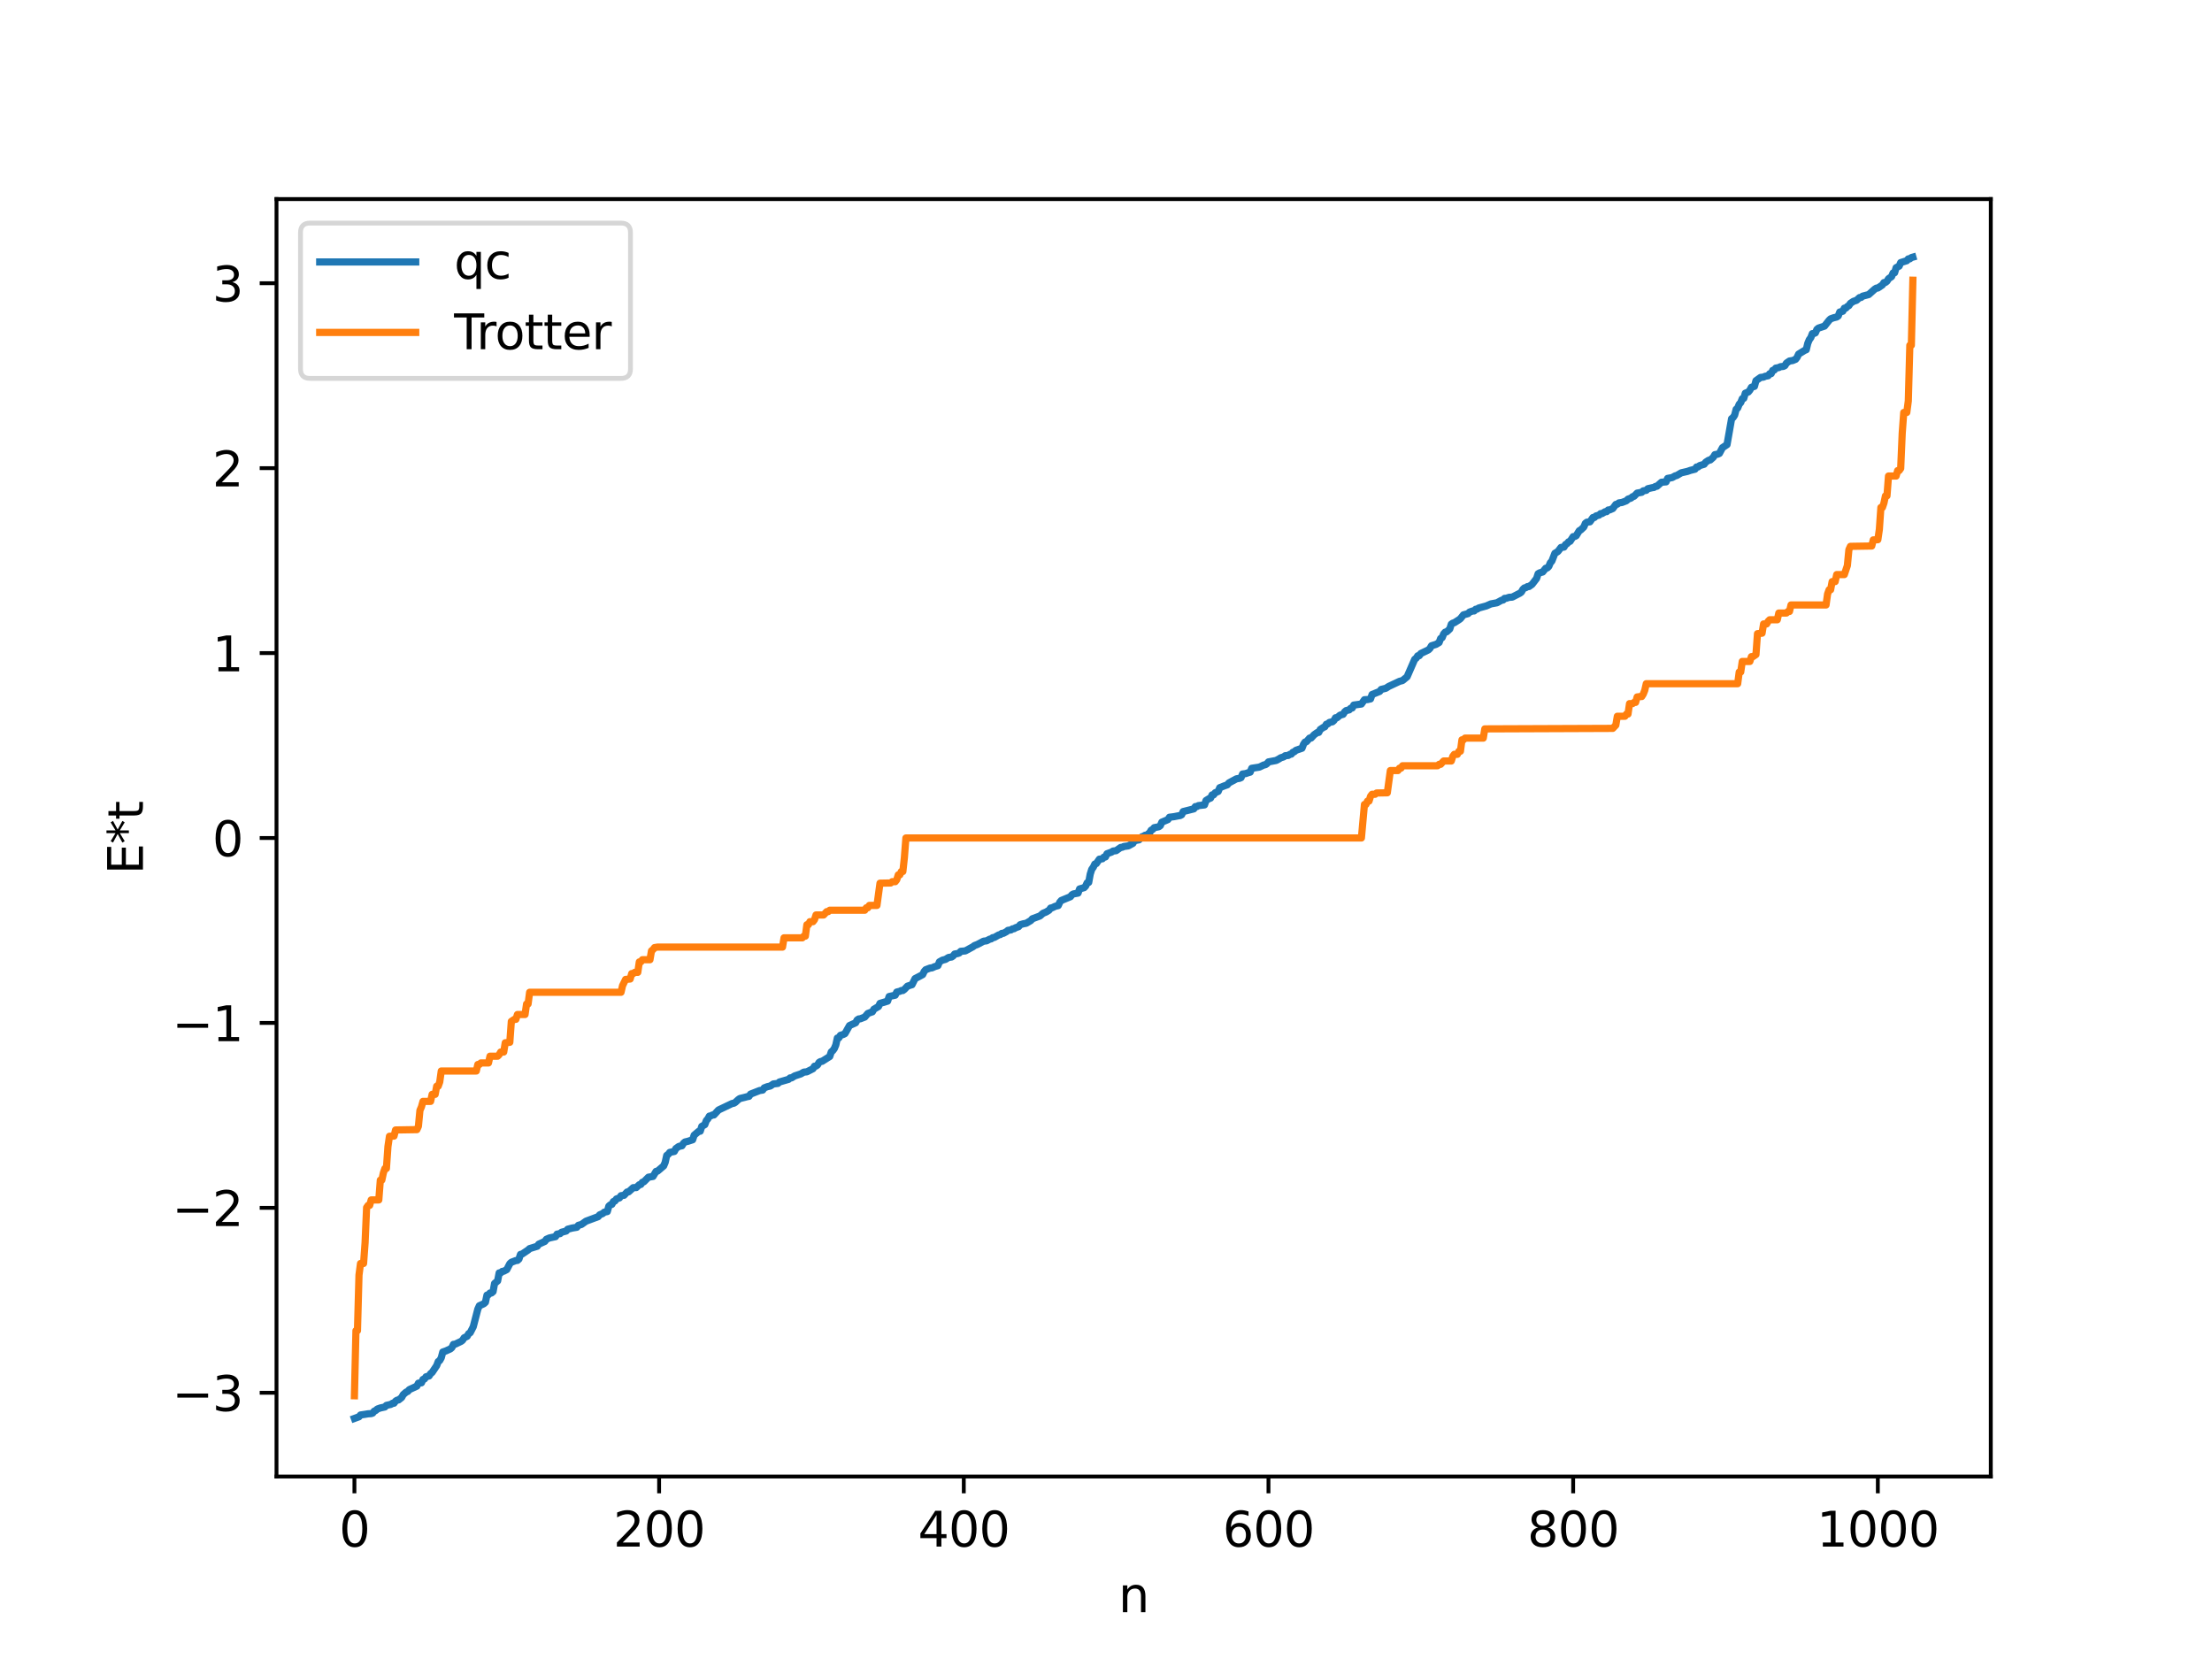 <?xml version="1.0" encoding="utf-8" standalone="no"?>
<!DOCTYPE svg PUBLIC "-//W3C//DTD SVG 1.1//EN"
  "http://www.w3.org/Graphics/SVG/1.1/DTD/svg11.dtd">
<svg xmlns:xlink="http://www.w3.org/1999/xlink" width="460.8pt" height="345.6pt" viewBox="0 0 460.8 345.6" xmlns="http://www.w3.org/2000/svg" version="1.1">
 <defs>
  <style type="text/css">*{stroke-linejoin: round; stroke-linecap: butt}</style>
 </defs>
 <g id="figure_1">
  <g id="patch_1">
   <path d="M 0 345.6 
L 460.8 345.6 
L 460.8 0 
L 0 0 
z
" style="fill: #ffffff"/>
  </g>
  <g id="axes_1">
   <g id="patch_2">
    <path d="M 57.6 307.584 
L 414.72 307.584 
L 414.72 41.472 
L 57.6 41.472 
z
" style="fill: #ffffff"/>
   </g>
   <g id="matplotlib.axis_1">
    <g id="xtick_1">
     <g id="line2d_1">
      <defs>
       <path id="me26e3af97e" d="M 0 0 
L 0 3.5 
" style="stroke: #000000; stroke-width: 0.8"/>
      </defs>
      <g>
       <use xlink:href="#me26e3af97e" x="73.833" y="307.584" style="stroke: #000000; stroke-width: 0.8"/>
      </g>
     </g>
     <g id="text_1">
      <!-- 0 -->
      <g transform="translate(70.651 322.182) scale(0.1 -0.1)">
       <defs>
        <path id="DejaVuSans-30" d="M 2034 4250 
Q 1547 4250 1301 3770 
Q 1056 3291 1056 2328 
Q 1056 1369 1301 889 
Q 1547 409 2034 409 
Q 2525 409 2770 889 
Q 3016 1369 3016 2328 
Q 3016 3291 2770 3770 
Q 2525 4250 2034 4250 
z
M 2034 4750 
Q 2819 4750 3233 4129 
Q 3647 3509 3647 2328 
Q 3647 1150 3233 529 
Q 2819 -91 2034 -91 
Q 1250 -91 836 529 
Q 422 1150 422 2328 
Q 422 3509 836 4129 
Q 1250 4750 2034 4750 
z
" transform="scale(0.016)"/>
       </defs>
       <use xlink:href="#DejaVuSans-30"/>
      </g>
     </g>
    </g>
    <g id="xtick_2">
     <g id="line2d_2">
      <g>
       <use xlink:href="#me26e3af97e" x="137.304" y="307.584" style="stroke: #000000; stroke-width: 0.8"/>
      </g>
     </g>
     <g id="text_2">
      <!-- 200 -->
      <g transform="translate(127.76 322.182) scale(0.1 -0.1)">
       <defs>
        <path id="DejaVuSans-32" d="M 1228 531 
L 3431 531 
L 3431 0 
L 469 0 
L 469 531 
Q 828 903 1448 1529 
Q 2069 2156 2228 2338 
Q 2531 2678 2651 2914 
Q 2772 3150 2772 3378 
Q 2772 3750 2511 3984 
Q 2250 4219 1831 4219 
Q 1534 4219 1204 4116 
Q 875 4013 500 3803 
L 500 4441 
Q 881 4594 1212 4672 
Q 1544 4750 1819 4750 
Q 2544 4750 2975 4387 
Q 3406 4025 3406 3419 
Q 3406 3131 3298 2873 
Q 3191 2616 2906 2266 
Q 2828 2175 2409 1742 
Q 1991 1309 1228 531 
z
" transform="scale(0.016)"/>
       </defs>
       <use xlink:href="#DejaVuSans-32"/>
       <use xlink:href="#DejaVuSans-30" x="63.623"/>
       <use xlink:href="#DejaVuSans-30" x="127.246"/>
      </g>
     </g>
    </g>
    <g id="xtick_3">
     <g id="line2d_3">
      <g>
       <use xlink:href="#me26e3af97e" x="200.775" y="307.584" style="stroke: #000000; stroke-width: 0.8"/>
      </g>
     </g>
     <g id="text_3">
      <!-- 400 -->
      <g transform="translate(191.231 322.182) scale(0.1 -0.1)">
       <defs>
        <path id="DejaVuSans-34" d="M 2419 4116 
L 825 1625 
L 2419 1625 
L 2419 4116 
z
M 2253 4666 
L 3047 4666 
L 3047 1625 
L 3713 1625 
L 3713 1100 
L 3047 1100 
L 3047 0 
L 2419 0 
L 2419 1100 
L 313 1100 
L 313 1709 
L 2253 4666 
z
" transform="scale(0.016)"/>
       </defs>
       <use xlink:href="#DejaVuSans-34"/>
       <use xlink:href="#DejaVuSans-30" x="63.623"/>
       <use xlink:href="#DejaVuSans-30" x="127.246"/>
      </g>
     </g>
    </g>
    <g id="xtick_4">
     <g id="line2d_4">
      <g>
       <use xlink:href="#me26e3af97e" x="264.246" y="307.584" style="stroke: #000000; stroke-width: 0.8"/>
      </g>
     </g>
     <g id="text_4">
      <!-- 600 -->
      <g transform="translate(254.702 322.182) scale(0.1 -0.1)">
       <defs>
        <path id="DejaVuSans-36" d="M 2113 2584 
Q 1688 2584 1439 2293 
Q 1191 2003 1191 1497 
Q 1191 994 1439 701 
Q 1688 409 2113 409 
Q 2538 409 2786 701 
Q 3034 994 3034 1497 
Q 3034 2003 2786 2293 
Q 2538 2584 2113 2584 
z
M 3366 4563 
L 3366 3988 
Q 3128 4100 2886 4159 
Q 2644 4219 2406 4219 
Q 1781 4219 1451 3797 
Q 1122 3375 1075 2522 
Q 1259 2794 1537 2939 
Q 1816 3084 2150 3084 
Q 2853 3084 3261 2657 
Q 3669 2231 3669 1497 
Q 3669 778 3244 343 
Q 2819 -91 2113 -91 
Q 1303 -91 875 529 
Q 447 1150 447 2328 
Q 447 3434 972 4092 
Q 1497 4750 2381 4750 
Q 2619 4750 2861 4703 
Q 3103 4656 3366 4563 
z
" transform="scale(0.016)"/>
       </defs>
       <use xlink:href="#DejaVuSans-36"/>
       <use xlink:href="#DejaVuSans-30" x="63.623"/>
       <use xlink:href="#DejaVuSans-30" x="127.246"/>
      </g>
     </g>
    </g>
    <g id="xtick_5">
     <g id="line2d_5">
      <g>
       <use xlink:href="#me26e3af97e" x="327.717" y="307.584" style="stroke: #000000; stroke-width: 0.8"/>
      </g>
     </g>
     <g id="text_5">
      <!-- 800 -->
      <g transform="translate(318.173 322.182) scale(0.1 -0.1)">
       <defs>
        <path id="DejaVuSans-38" d="M 2034 2216 
Q 1584 2216 1326 1975 
Q 1069 1734 1069 1313 
Q 1069 891 1326 650 
Q 1584 409 2034 409 
Q 2484 409 2743 651 
Q 3003 894 3003 1313 
Q 3003 1734 2745 1975 
Q 2488 2216 2034 2216 
z
M 1403 2484 
Q 997 2584 770 2862 
Q 544 3141 544 3541 
Q 544 4100 942 4425 
Q 1341 4750 2034 4750 
Q 2731 4750 3128 4425 
Q 3525 4100 3525 3541 
Q 3525 3141 3298 2862 
Q 3072 2584 2669 2484 
Q 3125 2378 3379 2068 
Q 3634 1759 3634 1313 
Q 3634 634 3220 271 
Q 2806 -91 2034 -91 
Q 1263 -91 848 271 
Q 434 634 434 1313 
Q 434 1759 690 2068 
Q 947 2378 1403 2484 
z
M 1172 3481 
Q 1172 3119 1398 2916 
Q 1625 2713 2034 2713 
Q 2441 2713 2670 2916 
Q 2900 3119 2900 3481 
Q 2900 3844 2670 4047 
Q 2441 4250 2034 4250 
Q 1625 4250 1398 4047 
Q 1172 3844 1172 3481 
z
" transform="scale(0.016)"/>
       </defs>
       <use xlink:href="#DejaVuSans-38"/>
       <use xlink:href="#DejaVuSans-30" x="63.623"/>
       <use xlink:href="#DejaVuSans-30" x="127.246"/>
      </g>
     </g>
    </g>
    <g id="xtick_6">
     <g id="line2d_6">
      <g>
       <use xlink:href="#me26e3af97e" x="391.188" y="307.584" style="stroke: #000000; stroke-width: 0.8"/>
      </g>
     </g>
     <g id="text_6">
      <!-- 1000 -->
      <g transform="translate(378.463 322.182) scale(0.1 -0.1)">
       <defs>
        <path id="DejaVuSans-31" d="M 794 531 
L 1825 531 
L 1825 4091 
L 703 3866 
L 703 4441 
L 1819 4666 
L 2450 4666 
L 2450 531 
L 3481 531 
L 3481 0 
L 794 0 
L 794 531 
z
" transform="scale(0.016)"/>
       </defs>
       <use xlink:href="#DejaVuSans-31"/>
       <use xlink:href="#DejaVuSans-30" x="63.623"/>
       <use xlink:href="#DejaVuSans-30" x="127.246"/>
       <use xlink:href="#DejaVuSans-30" x="190.869"/>
      </g>
     </g>
    </g>
    <g id="text_7">
     <!-- n -->
     <g transform="translate(232.991 335.861) scale(0.1 -0.1)">
      <defs>
       <path id="DejaVuSans-6e" d="M 3513 2113 
L 3513 0 
L 2938 0 
L 2938 2094 
Q 2938 2591 2744 2837 
Q 2550 3084 2163 3084 
Q 1697 3084 1428 2787 
Q 1159 2491 1159 1978 
L 1159 0 
L 581 0 
L 581 3500 
L 1159 3500 
L 1159 2956 
Q 1366 3272 1645 3428 
Q 1925 3584 2291 3584 
Q 2894 3584 3203 3211 
Q 3513 2838 3513 2113 
z
" transform="scale(0.016)"/>
      </defs>
      <use xlink:href="#DejaVuSans-6e"/>
     </g>
    </g>
   </g>
   <g id="matplotlib.axis_2">
    <g id="ytick_1">
     <g id="line2d_7">
      <defs>
       <path id="m9af05cfcce" d="M 0 0 
L -3.5 0 
" style="stroke: #000000; stroke-width: 0.8"/>
      </defs>
      <g>
       <use xlink:href="#m9af05cfcce" x="57.6" y="290.136" style="stroke: #000000; stroke-width: 0.8"/>
      </g>
     </g>
     <g id="text_8">
      <!-- −3 -->
      <g transform="translate(35.858 293.935) scale(0.1 -0.1)">
       <defs>
        <path id="DejaVuSans-2212" d="M 678 2272 
L 4684 2272 
L 4684 1741 
L 678 1741 
L 678 2272 
z
" transform="scale(0.016)"/>
        <path id="DejaVuSans-33" d="M 2597 2516 
Q 3050 2419 3304 2112 
Q 3559 1806 3559 1356 
Q 3559 666 3084 287 
Q 2609 -91 1734 -91 
Q 1441 -91 1130 -33 
Q 819 25 488 141 
L 488 750 
Q 750 597 1062 519 
Q 1375 441 1716 441 
Q 2309 441 2620 675 
Q 2931 909 2931 1356 
Q 2931 1769 2642 2001 
Q 2353 2234 1838 2234 
L 1294 2234 
L 1294 2753 
L 1863 2753 
Q 2328 2753 2575 2939 
Q 2822 3125 2822 3475 
Q 2822 3834 2567 4026 
Q 2313 4219 1838 4219 
Q 1578 4219 1281 4162 
Q 984 4106 628 3988 
L 628 4550 
Q 988 4650 1302 4700 
Q 1616 4750 1894 4750 
Q 2613 4750 3031 4423 
Q 3450 4097 3450 3541 
Q 3450 3153 3228 2886 
Q 3006 2619 2597 2516 
z
" transform="scale(0.016)"/>
       </defs>
       <use xlink:href="#DejaVuSans-2212"/>
       <use xlink:href="#DejaVuSans-33" x="83.789"/>
      </g>
     </g>
    </g>
    <g id="ytick_2">
     <g id="line2d_8">
      <g>
       <use xlink:href="#m9af05cfcce" x="57.6" y="251.613" style="stroke: #000000; stroke-width: 0.8"/>
      </g>
     </g>
     <g id="text_9">
      <!-- −2 -->
      <g transform="translate(35.858 255.412) scale(0.1 -0.1)">
       <use xlink:href="#DejaVuSans-2212"/>
       <use xlink:href="#DejaVuSans-32" x="83.789"/>
      </g>
     </g>
    </g>
    <g id="ytick_3">
     <g id="line2d_9">
      <g>
       <use xlink:href="#m9af05cfcce" x="57.6" y="213.09" style="stroke: #000000; stroke-width: 0.8"/>
      </g>
     </g>
     <g id="text_10">
      <!-- −1 -->
      <g transform="translate(35.858 216.89) scale(0.1 -0.1)">
       <use xlink:href="#DejaVuSans-2212"/>
       <use xlink:href="#DejaVuSans-31" x="83.789"/>
      </g>
     </g>
    </g>
    <g id="ytick_4">
     <g id="line2d_10">
      <g>
       <use xlink:href="#m9af05cfcce" x="57.6" y="174.568" style="stroke: #000000; stroke-width: 0.8"/>
      </g>
     </g>
     <g id="text_11">
      <!-- 0 -->
      <g transform="translate(44.237 178.367) scale(0.1 -0.1)">
       <use xlink:href="#DejaVuSans-30"/>
      </g>
     </g>
    </g>
    <g id="ytick_5">
     <g id="line2d_11">
      <g>
       <use xlink:href="#m9af05cfcce" x="57.6" y="136.045" style="stroke: #000000; stroke-width: 0.8"/>
      </g>
     </g>
     <g id="text_12">
      <!-- 1 -->
      <g transform="translate(44.237 139.845) scale(0.1 -0.1)">
       <use xlink:href="#DejaVuSans-31"/>
      </g>
     </g>
    </g>
    <g id="ytick_6">
     <g id="line2d_12">
      <g>
       <use xlink:href="#m9af05cfcce" x="57.6" y="97.523" style="stroke: #000000; stroke-width: 0.8"/>
      </g>
     </g>
     <g id="text_13">
      <!-- 2 -->
      <g transform="translate(44.237 101.322) scale(0.1 -0.1)">
       <use xlink:href="#DejaVuSans-32"/>
      </g>
     </g>
    </g>
    <g id="ytick_7">
     <g id="line2d_13">
      <g>
       <use xlink:href="#m9af05cfcce" x="57.6" y="59" style="stroke: #000000; stroke-width: 0.8"/>
      </g>
     </g>
     <g id="text_14">
      <!-- 3 -->
      <g transform="translate(44.237 62.799) scale(0.1 -0.1)">
       <use xlink:href="#DejaVuSans-33"/>
      </g>
     </g>
    </g>
    <g id="text_15">
     <!-- E*t -->
     <g transform="translate(29.778 182.148) rotate(-90) scale(0.1 -0.1)">
      <defs>
       <path id="DejaVuSans-45" d="M 628 4666 
L 3578 4666 
L 3578 4134 
L 1259 4134 
L 1259 2753 
L 3481 2753 
L 3481 2222 
L 1259 2222 
L 1259 531 
L 3634 531 
L 3634 0 
L 628 0 
L 628 4666 
z
" transform="scale(0.016)"/>
       <path id="DejaVuSans-2a" d="M 3009 3897 
L 1888 3291 
L 3009 2681 
L 2828 2375 
L 1778 3009 
L 1778 1831 
L 1422 1831 
L 1422 3009 
L 372 2375 
L 191 2681 
L 1313 3291 
L 191 3897 
L 372 4206 
L 1422 3572 
L 1422 4750 
L 1778 4750 
L 1778 3572 
L 2828 4206 
L 3009 3897 
z
" transform="scale(0.016)"/>
       <path id="DejaVuSans-74" d="M 1172 4494 
L 1172 3500 
L 2356 3500 
L 2356 3053 
L 1172 3053 
L 1172 1153 
Q 1172 725 1289 603 
Q 1406 481 1766 481 
L 2356 481 
L 2356 0 
L 1766 0 
Q 1100 0 847 248 
Q 594 497 594 1153 
L 594 3053 
L 172 3053 
L 172 3500 
L 594 3500 
L 594 4494 
L 1172 4494 
z
" transform="scale(0.016)"/>
      </defs>
      <use xlink:href="#DejaVuSans-45"/>
      <use xlink:href="#DejaVuSans-2a" x="63.184"/>
      <use xlink:href="#DejaVuSans-74" x="113.184"/>
     </g>
    </g>
   </g>
   <g id="line2d_14">
    <path d="M 73.833 295.488 
L 74.785 295.142 
L 75.102 294.768 
L 76.054 294.626 
L 76.689 294.521 
L 77.324 294.481 
L 77.641 294.368 
L 77.958 293.967 
L 78.276 293.833 
L 78.593 293.533 
L 79.228 293.306 
L 80.18 293.098 
L 80.497 292.765 
L 81.449 292.551 
L 81.767 292.322 
L 82.084 292.314 
L 82.401 291.888 
L 82.719 291.683 
L 83.036 291.627 
L 83.671 291.127 
L 83.988 290.538 
L 84.623 289.989 
L 84.94 289.866 
L 85.258 289.487 
L 86.844 288.758 
L 87.162 288.142 
L 87.796 288.061 
L 88.114 287.359 
L 88.431 287.268 
L 88.748 286.81 
L 89.383 286.638 
L 89.7 286.148 
L 90.018 285.905 
L 90.97 284.483 
L 91.287 283.641 
L 91.605 283.419 
L 91.922 282.845 
L 92.239 281.648 
L 92.874 281.428 
L 93.826 280.999 
L 94.143 280.718 
L 94.461 280.053 
L 94.778 280.038 
L 96.048 279.434 
L 96.365 279.187 
L 96.682 278.685 
L 97.317 278.377 
L 97.634 277.821 
L 97.952 277.624 
L 98.586 276.391 
L 99.221 273.95 
L 99.539 272.719 
L 99.856 272.012 
L 100.491 271.73 
L 100.808 271.576 
L 101.125 271.283 
L 101.443 269.796 
L 101.76 269.71 
L 102.077 269.356 
L 102.395 269.344 
L 102.712 269.07 
L 103.029 267.369 
L 103.664 266.843 
L 103.981 265.169 
L 104.299 265.165 
L 104.616 264.863 
L 104.934 264.818 
L 105.568 264.484 
L 106.203 263.256 
L 106.52 262.954 
L 107.472 262.592 
L 107.79 262.569 
L 108.107 262.283 
L 108.424 261.319 
L 108.742 261.256 
L 110.011 260.404 
L 110.329 260.108 
L 111.915 259.619 
L 112.233 259.184 
L 113.502 258.609 
L 113.82 258.166 
L 114.454 257.889 
L 115.724 257.618 
L 116.041 257.092 
L 116.676 256.99 
L 116.993 256.698 
L 117.945 256.446 
L 118.262 256.07 
L 119.215 255.824 
L 120.167 255.665 
L 120.484 255.258 
L 121.119 255.081 
L 122.071 254.4 
L 124.61 253.452 
L 124.927 253.071 
L 125.562 252.803 
L 125.879 252.519 
L 126.514 252.392 
L 126.831 251.268 
L 127.148 250.984 
L 127.466 250.89 
L 127.783 250.303 
L 128.1 250.196 
L 128.418 249.763 
L 129.053 249.542 
L 129.37 249.086 
L 130.005 249 
L 130.639 248.315 
L 130.957 248.279 
L 131.909 247.414 
L 132.543 247.392 
L 133.178 246.8 
L 133.496 246.743 
L 133.813 246.29 
L 134.13 246.184 
L 135.082 245.233 
L 136.034 245.075 
L 136.669 244.021 
L 136.986 243.96 
L 138.256 242.878 
L 138.573 242.13 
L 138.891 240.695 
L 139.208 240.474 
L 139.525 240.065 
L 140.477 239.867 
L 140.795 239.263 
L 141.429 238.815 
L 142.064 238.684 
L 142.381 238.163 
L 142.699 237.896 
L 143.334 237.744 
L 144.286 237.435 
L 144.603 236.479 
L 145.555 235.675 
L 145.872 235.653 
L 146.19 234.646 
L 146.824 234.287 
L 147.142 233.434 
L 147.459 233.078 
L 147.777 232.506 
L 148.094 232.448 
L 148.411 232.274 
L 148.729 232.26 
L 149.681 231.232 
L 152.537 229.871 
L 152.854 229.835 
L 153.172 229.645 
L 153.806 229.067 
L 154.124 228.843 
L 155.076 228.614 
L 155.71 228.442 
L 156.028 228.393 
L 156.345 227.927 
L 158.249 227.178 
L 158.884 227.08 
L 159.201 226.626 
L 159.836 226.382 
L 160.471 226.234 
L 161.105 225.806 
L 162.058 225.693 
L 162.375 225.398 
L 164.279 224.847 
L 164.596 224.544 
L 164.914 224.534 
L 165.548 224.135 
L 166.818 223.715 
L 167.453 223.341 
L 168.087 223.28 
L 169.357 222.633 
L 169.674 222.11 
L 169.991 222.079 
L 170.309 221.853 
L 170.626 221.321 
L 170.943 221.129 
L 171.261 221.094 
L 172.848 220.088 
L 173.165 219.139 
L 173.482 218.869 
L 173.8 218.443 
L 174.117 217.681 
L 174.434 216.244 
L 174.752 216.212 
L 175.069 215.682 
L 175.704 215.483 
L 176.021 215.318 
L 176.973 213.639 
L 178.243 213.067 
L 178.56 212.486 
L 178.877 212.268 
L 179.195 212.243 
L 180.147 211.875 
L 180.781 211.127 
L 181.416 210.885 
L 181.734 210.786 
L 182.051 210.236 
L 183.003 209.682 
L 183.32 209.025 
L 184.907 208.555 
L 185.224 207.591 
L 186.494 207.315 
L 186.811 206.662 
L 187.446 206.508 
L 187.763 206.347 
L 188.081 206.341 
L 188.398 206.107 
L 189.033 205.441 
L 189.667 205.224 
L 189.985 205.134 
L 190.62 203.862 
L 191.572 203.371 
L 192.206 203.027 
L 192.524 202.372 
L 192.841 202.011 
L 193.793 201.65 
L 194.11 201.641 
L 194.745 201.355 
L 195.38 201.166 
L 195.697 200.373 
L 196.332 200.018 
L 196.967 199.855 
L 197.601 199.457 
L 198.236 199.36 
L 198.553 199.142 
L 198.871 198.742 
L 199.505 198.634 
L 199.823 198.523 
L 200.14 198.177 
L 201.092 198.092 
L 202.679 197.229 
L 202.996 196.982 
L 203.631 196.739 
L 204.9 196.068 
L 205.535 195.988 
L 206.17 195.646 
L 206.487 195.583 
L 206.805 195.332 
L 207.122 195.296 
L 208.074 194.753 
L 208.391 194.687 
L 208.709 194.434 
L 209.026 194.423 
L 209.661 194.081 
L 209.978 193.811 
L 210.613 193.714 
L 210.93 193.494 
L 211.248 193.466 
L 211.565 193.264 
L 212.2 193.041 
L 212.517 192.64 
L 213.152 192.449 
L 213.786 192.331 
L 214.421 191.955 
L 214.739 191.765 
L 215.056 191.402 
L 216.643 190.811 
L 217.277 190.254 
L 217.912 189.997 
L 218.547 189.61 
L 218.864 189.162 
L 219.181 189.112 
L 219.816 188.803 
L 220.451 188.647 
L 220.768 187.957 
L 221.086 187.589 
L 222.99 186.804 
L 223.307 186.395 
L 223.624 186.222 
L 224.577 186.049 
L 224.894 185.182 
L 225.846 184.917 
L 226.163 184.58 
L 226.481 183.895 
L 226.798 183.821 
L 227.115 182.087 
L 227.433 181.093 
L 227.75 180.661 
L 228.067 180.002 
L 228.385 179.898 
L 229.02 178.982 
L 229.654 178.902 
L 229.972 178.545 
L 230.289 178.517 
L 230.606 177.851 
L 231.558 177.505 
L 231.876 177.291 
L 232.51 177.209 
L 233.462 176.534 
L 233.78 176.508 
L 234.097 176.345 
L 235.049 176.21 
L 236.001 175.691 
L 236.319 175.149 
L 236.953 175.007 
L 237.271 174.955 
L 237.905 174.306 
L 238.223 174.215 
L 238.54 173.996 
L 238.858 173.987 
L 239.492 173.475 
L 239.81 172.943 
L 240.127 172.785 
L 240.444 172.419 
L 241.396 172.228 
L 241.714 171.992 
L 242.031 171.275 
L 243.3 170.734 
L 243.618 170.248 
L 244.57 170.126 
L 245.522 169.94 
L 245.839 169.9 
L 246.157 169.73 
L 246.474 169.063 
L 248.696 168.501 
L 249.013 168.025 
L 249.33 168.023 
L 249.648 167.823 
L 250.917 167.677 
L 251.234 166.764 
L 251.869 166.372 
L 252.186 166.256 
L 252.504 165.594 
L 252.821 165.577 
L 253.139 165.147 
L 253.773 164.874 
L 254.091 164.093 
L 255.043 163.713 
L 255.677 163.487 
L 255.995 163.096 
L 257.581 162.24 
L 258.216 162.138 
L 258.534 162 
L 258.851 161.238 
L 259.486 161.156 
L 260.12 160.939 
L 260.438 160.851 
L 260.755 160.052 
L 262.342 159.805 
L 263.294 159.352 
L 263.611 159.3 
L 263.929 159.087 
L 264.246 158.718 
L 265.833 158.42 
L 266.467 158.083 
L 266.785 157.869 
L 267.42 157.67 
L 267.737 157.428 
L 268.372 157.371 
L 268.689 157.15 
L 269.006 157.098 
L 269.324 156.716 
L 269.641 156.599 
L 269.958 156.308 
L 271.228 155.873 
L 271.545 155.049 
L 271.862 154.587 
L 272.18 154.492 
L 272.815 153.755 
L 273.132 153.744 
L 273.767 153.054 
L 274.401 152.606 
L 274.719 152.573 
L 275.036 151.959 
L 275.671 151.537 
L 275.988 151.399 
L 276.305 150.866 
L 276.623 150.79 
L 276.94 150.494 
L 277.575 150.359 
L 277.892 150.087 
L 278.21 149.524 
L 278.527 149.517 
L 279.162 148.979 
L 279.796 148.803 
L 280.114 148.297 
L 280.431 148.027 
L 281.066 147.877 
L 281.383 147.537 
L 281.7 147.487 
L 282.018 146.878 
L 283.605 146.661 
L 284.239 145.763 
L 284.874 145.733 
L 285.509 145.595 
L 285.826 144.679 
L 287.413 144.037 
L 287.73 143.617 
L 288.682 143.386 
L 289.317 142.981 
L 291.539 141.938 
L 292.173 141.769 
L 293.125 140.982 
L 294.712 137.342 
L 295.029 137.104 
L 295.347 136.615 
L 295.664 136.591 
L 295.981 136.139 
L 297.568 135.381 
L 297.886 135.07 
L 298.203 134.525 
L 299.155 134.233 
L 299.79 133.85 
L 300.107 133.009 
L 300.424 132.831 
L 300.742 132.046 
L 301.059 131.688 
L 301.377 131.614 
L 302.011 131.026 
L 302.329 130.037 
L 302.646 129.809 
L 302.963 129.72 
L 303.915 129.113 
L 304.233 128.877 
L 304.867 128.084 
L 305.82 127.829 
L 306.137 127.505 
L 306.772 127.277 
L 307.089 127.271 
L 307.406 126.92 
L 307.724 126.885 
L 308.041 126.661 
L 309.628 126.227 
L 310.58 125.805 
L 311.215 125.687 
L 311.849 125.568 
L 312.801 125.041 
L 313.119 124.992 
L 313.436 124.647 
L 313.753 124.64 
L 314.388 124.433 
L 315.023 124.394 
L 316.61 123.575 
L 316.927 123.343 
L 317.244 122.772 
L 317.562 122.481 
L 317.879 122.416 
L 318.196 122.197 
L 318.514 122.186 
L 319.148 121.739 
L 320.1 120.504 
L 320.418 119.521 
L 320.735 119.337 
L 321.37 119.155 
L 322.005 118.374 
L 322.322 118.31 
L 322.639 118.006 
L 322.957 117.242 
L 323.274 116.902 
L 323.909 115.266 
L 324.543 114.885 
L 325.178 114.045 
L 325.813 113.968 
L 326.13 113.423 
L 326.448 113.25 
L 326.765 112.87 
L 327.082 112.766 
L 327.717 111.794 
L 328.034 111.77 
L 328.352 111.601 
L 328.986 110.564 
L 329.304 110.389 
L 329.939 109.788 
L 330.256 109.024 
L 330.573 108.785 
L 331.208 108.703 
L 331.843 107.806 
L 332.16 107.797 
L 332.477 107.482 
L 333.112 107.306 
L 333.429 107.003 
L 333.747 106.98 
L 334.381 106.598 
L 334.699 106.585 
L 335.016 106.24 
L 335.334 106.217 
L 335.968 105.941 
L 336.603 105.084 
L 336.92 105.026 
L 337.238 104.768 
L 337.872 104.678 
L 338.507 104.437 
L 338.824 104.311 
L 339.142 103.983 
L 339.777 103.758 
L 340.094 103.472 
L 340.411 103.38 
L 341.046 102.724 
L 341.998 102.553 
L 342.315 102.255 
L 342.95 102.142 
L 343.267 101.808 
L 344.22 101.59 
L 344.537 101.549 
L 344.854 101.332 
L 345.172 101.293 
L 346.124 100.456 
L 347.076 100.38 
L 347.393 99.662 
L 348.345 99.486 
L 348.98 99.128 
L 349.297 99.056 
L 350.249 98.493 
L 351.519 98.204 
L 352.153 97.981 
L 353.105 97.743 
L 353.423 97.284 
L 353.74 97.274 
L 354.058 96.998 
L 355.01 96.71 
L 355.327 96.283 
L 355.962 95.871 
L 356.279 95.822 
L 356.914 95.257 
L 357.231 94.717 
L 357.866 94.602 
L 358.183 94.454 
L 358.818 93.264 
L 359.77 92.626 
L 360.722 87.216 
L 361.039 86.977 
L 361.357 86.482 
L 361.674 85.26 
L 361.991 84.999 
L 362.309 84.209 
L 362.626 83.87 
L 362.943 83.06 
L 363.261 82.987 
L 363.578 81.913 
L 364.213 81.655 
L 364.53 81.269 
L 364.848 80.68 
L 365.482 80.488 
L 365.8 79.307 
L 366.752 78.629 
L 367.386 78.555 
L 367.704 78.392 
L 368.339 78.273 
L 368.656 77.858 
L 368.973 77.836 
L 369.291 77.158 
L 369.608 77.093 
L 369.925 76.686 
L 370.56 76.574 
L 370.877 76.396 
L 371.512 76.327 
L 371.829 76.163 
L 372.147 75.645 
L 372.781 75.208 
L 373.416 75.111 
L 374.051 74.853 
L 374.368 74.441 
L 374.686 73.766 
L 375.955 72.982 
L 376.272 72.86 
L 376.59 71.527 
L 376.907 70.767 
L 377.224 70.34 
L 377.542 69.504 
L 377.859 69.481 
L 378.177 69.343 
L 378.494 68.625 
L 378.811 68.354 
L 380.081 67.933 
L 381.033 66.727 
L 381.35 66.419 
L 381.985 66.194 
L 382.62 66.042 
L 382.937 65.818 
L 383.254 64.998 
L 383.889 64.835 
L 384.206 64.201 
L 384.524 64.187 
L 384.841 63.844 
L 385.158 63.673 
L 385.476 63.187 
L 386.11 62.773 
L 386.745 62.562 
L 387.38 61.989 
L 387.697 61.969 
L 388.015 61.699 
L 389.284 61.363 
L 390.553 60.229 
L 390.871 60.03 
L 391.188 59.996 
L 392.14 59.36 
L 392.458 58.864 
L 392.775 58.831 
L 393.092 58.587 
L 393.41 58.065 
L 394.044 57.629 
L 394.362 56.866 
L 394.679 56.824 
L 394.996 55.765 
L 395.631 55.439 
L 395.948 54.705 
L 397.218 54.309 
L 397.535 53.931 
L 397.853 53.917 
L 398.17 53.659 
L 398.487 53.568 
L 398.487 53.568 
" clip-path="url(#p89d9d651f2)" style="fill: none; stroke: #1f77b4; stroke-width: 1.5; stroke-linecap: square"/>
   </g>
   <g id="line2d_15">
    <path d="M 73.833 290.764 
L 74.15 277.205 
L 74.467 277.205 
L 74.785 265.615 
L 75.102 263.208 
L 75.737 263.208 
L 76.054 258.871 
L 76.372 251.551 
L 76.689 251.102 
L 77.006 251.102 
L 77.324 249.969 
L 78.91 249.969 
L 79.228 245.839 
L 79.545 245.839 
L 79.862 244.344 
L 80.18 243.42 
L 80.497 243.42 
L 80.815 238.853 
L 81.132 236.703 
L 82.084 236.666 
L 82.401 235.394 
L 86.844 235.322 
L 87.162 234.625 
L 87.479 231.316 
L 87.796 230.584 
L 88.114 229.439 
L 89.7 229.439 
L 90.018 227.975 
L 90.653 227.975 
L 90.97 226.275 
L 91.287 226.275 
L 91.605 225.389 
L 91.922 223.11 
L 99.221 223.11 
L 99.539 221.753 
L 99.856 221.753 
L 100.173 221.432 
L 101.76 221.432 
L 102.077 220.025 
L 103.664 220.025 
L 103.981 219.707 
L 104.299 219.158 
L 104.934 219.158 
L 105.251 217.229 
L 106.203 217.131 
L 106.52 212.776 
L 107.155 212.346 
L 107.472 212.346 
L 107.79 211.343 
L 109.377 211.343 
L 109.694 209.142 
L 110.011 209.142 
L 110.329 206.711 
L 129.37 206.711 
L 129.687 205.329 
L 130.322 204.029 
L 131.274 203.947 
L 131.591 202.816 
L 131.909 202.816 
L 132.226 202.558 
L 132.861 202.558 
L 133.178 200.382 
L 133.496 200.382 
L 133.813 199.927 
L 135.4 199.927 
L 135.717 198.071 
L 136.034 197.821 
L 136.352 197.402 
L 136.986 197.296 
L 163.01 197.296 
L 163.327 195.37 
L 167.135 195.37 
L 167.453 195.018 
L 167.77 195.018 
L 168.087 192.635 
L 168.405 192.635 
L 168.722 191.999 
L 169.357 191.999 
L 169.674 191.588 
L 169.991 190.605 
L 171.578 190.605 
L 172.213 189.912 
L 172.53 189.912 
L 172.848 189.618 
L 180.147 189.618 
L 180.464 189.111 
L 180.781 189.111 
L 181.099 188.615 
L 182.686 188.615 
L 183.32 183.982 
L 185.542 183.941 
L 185.859 183.672 
L 186.494 183.672 
L 186.811 183.265 
L 187.129 182.247 
L 187.446 182.247 
L 187.763 181.557 
L 188.081 181.557 
L 188.398 178.676 
L 188.715 174.568 
L 283.605 174.568 
L 284.239 167.579 
L 284.557 167.579 
L 284.874 166.889 
L 285.191 166.889 
L 285.509 165.871 
L 285.826 165.464 
L 286.461 165.464 
L 286.778 165.195 
L 289 165.154 
L 289.634 160.521 
L 291.221 160.521 
L 291.539 160.025 
L 291.856 160.025 
L 292.173 159.518 
L 299.472 159.518 
L 299.79 159.224 
L 300.107 159.224 
L 300.742 158.531 
L 302.329 158.531 
L 302.646 157.548 
L 302.963 157.137 
L 303.598 157.137 
L 303.915 156.501 
L 304.233 156.501 
L 304.55 154.117 
L 304.867 154.117 
L 305.185 153.765 
L 308.993 153.765 
L 309.31 151.84 
L 335.968 151.734 
L 336.603 151.065 
L 336.92 149.209 
L 338.507 149.209 
L 338.824 148.754 
L 339.142 148.754 
L 339.459 146.578 
L 340.094 146.578 
L 340.411 146.32 
L 340.729 146.32 
L 341.046 145.189 
L 341.681 145.106 
L 341.998 145.106 
L 342.315 144.604 
L 342.633 143.807 
L 342.95 142.425 
L 361.991 142.425 
L 362.309 139.994 
L 362.626 139.994 
L 362.943 137.793 
L 364.53 137.793 
L 364.848 136.79 
L 365.165 136.79 
L 365.8 136.36 
L 366.117 132.004 
L 367.069 131.907 
L 367.386 129.977 
L 368.021 129.977 
L 368.339 129.429 
L 368.656 129.111 
L 370.243 129.111 
L 370.56 127.704 
L 372.147 127.704 
L 372.464 127.383 
L 372.781 127.383 
L 373.099 126.025 
L 380.398 126.025 
L 380.715 123.747 
L 381.033 122.861 
L 381.35 122.861 
L 381.667 121.161 
L 382.302 121.161 
L 382.62 119.697 
L 384.206 119.697 
L 384.841 117.82 
L 385.158 114.51 
L 385.476 113.814 
L 389.919 113.742 
L 390.236 112.469 
L 391.188 112.432 
L 391.505 110.283 
L 391.823 105.716 
L 392.14 105.716 
L 392.458 104.792 
L 392.775 103.297 
L 393.092 103.297 
L 393.41 99.167 
L 394.996 99.167 
L 395.314 98.034 
L 395.631 98.034 
L 395.948 97.585 
L 396.266 90.264 
L 396.583 85.928 
L 397.218 85.928 
L 397.535 83.521 
L 397.853 71.93 
L 398.17 71.93 
L 398.487 58.372 
L 398.487 58.372 
" clip-path="url(#p89d9d651f2)" style="fill: none; stroke: #ff7f0e; stroke-width: 1.5; stroke-linecap: square"/>
   </g>
   <g id="patch_3">
    <path d="M 57.6 307.584 
L 57.6 41.472 
" style="fill: none; stroke: #000000; stroke-width: 0.8; stroke-linejoin: miter; stroke-linecap: square"/>
   </g>
   <g id="patch_4">
    <path d="M 414.72 307.584 
L 414.72 41.472 
" style="fill: none; stroke: #000000; stroke-width: 0.8; stroke-linejoin: miter; stroke-linecap: square"/>
   </g>
   <g id="patch_5">
    <path d="M 57.6 307.584 
L 414.72 307.584 
" style="fill: none; stroke: #000000; stroke-width: 0.8; stroke-linejoin: miter; stroke-linecap: square"/>
   </g>
   <g id="patch_6">
    <path d="M 57.6 41.472 
L 414.72 41.472 
" style="fill: none; stroke: #000000; stroke-width: 0.8; stroke-linejoin: miter; stroke-linecap: square"/>
   </g>
   <g id="legend_1">
    <g id="patch_7">
     <path d="M 64.6 78.828 
L 129.342 78.828 
Q 131.342 78.828 131.342 76.828 
L 131.342 48.472 
Q 131.342 46.472 129.342 46.472 
L 64.6 46.472 
Q 62.6 46.472 62.6 48.472 
L 62.6 76.828 
Q 62.6 78.828 64.6 78.828 
z
" style="fill: #ffffff; opacity: 0.8; stroke: #cccccc; stroke-linejoin: miter"/>
    </g>
    <g id="line2d_16">
     <path d="M 66.6 54.57 
L 76.6 54.57 
L 86.6 54.57 
" style="fill: none; stroke: #1f77b4; stroke-width: 1.5; stroke-linecap: square"/>
    </g>
    <g id="text_16">
     <!-- qc -->
     <g transform="translate(94.6 58.07) scale(0.1 -0.1)">
      <defs>
       <path id="DejaVuSans-71" d="M 947 1747 
Q 947 1113 1208 752 
Q 1469 391 1925 391 
Q 2381 391 2643 752 
Q 2906 1113 2906 1747 
Q 2906 2381 2643 2742 
Q 2381 3103 1925 3103 
Q 1469 3103 1208 2742 
Q 947 2381 947 1747 
z
M 2906 525 
Q 2725 213 2448 61 
Q 2172 -91 1784 -91 
Q 1150 -91 751 415 
Q 353 922 353 1747 
Q 353 2572 751 3078 
Q 1150 3584 1784 3584 
Q 2172 3584 2448 3432 
Q 2725 3281 2906 2969 
L 2906 3500 
L 3481 3500 
L 3481 -1331 
L 2906 -1331 
L 2906 525 
z
" transform="scale(0.016)"/>
       <path id="DejaVuSans-63" d="M 3122 3366 
L 3122 2828 
Q 2878 2963 2633 3030 
Q 2388 3097 2138 3097 
Q 1578 3097 1268 2742 
Q 959 2388 959 1747 
Q 959 1106 1268 751 
Q 1578 397 2138 397 
Q 2388 397 2633 464 
Q 2878 531 3122 666 
L 3122 134 
Q 2881 22 2623 -34 
Q 2366 -91 2075 -91 
Q 1284 -91 818 406 
Q 353 903 353 1747 
Q 353 2603 823 3093 
Q 1294 3584 2113 3584 
Q 2378 3584 2631 3529 
Q 2884 3475 3122 3366 
z
" transform="scale(0.016)"/>
      </defs>
      <use xlink:href="#DejaVuSans-71"/>
      <use xlink:href="#DejaVuSans-63" x="63.477"/>
     </g>
    </g>
    <g id="line2d_17">
     <path d="M 66.6 69.249 
L 76.6 69.249 
L 86.6 69.249 
" style="fill: none; stroke: #ff7f0e; stroke-width: 1.5; stroke-linecap: square"/>
    </g>
    <g id="text_17">
     <!-- Trotter -->
     <g transform="translate(94.6 72.749) scale(0.1 -0.1)">
      <defs>
       <path id="DejaVuSans-54" d="M -19 4666 
L 3928 4666 
L 3928 4134 
L 2272 4134 
L 2272 0 
L 1638 0 
L 1638 4134 
L -19 4134 
L -19 4666 
z
" transform="scale(0.016)"/>
       <path id="DejaVuSans-72" d="M 2631 2963 
Q 2534 3019 2420 3045 
Q 2306 3072 2169 3072 
Q 1681 3072 1420 2755 
Q 1159 2438 1159 1844 
L 1159 0 
L 581 0 
L 581 3500 
L 1159 3500 
L 1159 2956 
Q 1341 3275 1631 3429 
Q 1922 3584 2338 3584 
Q 2397 3584 2469 3576 
Q 2541 3569 2628 3553 
L 2631 2963 
z
" transform="scale(0.016)"/>
       <path id="DejaVuSans-6f" d="M 1959 3097 
Q 1497 3097 1228 2736 
Q 959 2375 959 1747 
Q 959 1119 1226 758 
Q 1494 397 1959 397 
Q 2419 397 2687 759 
Q 2956 1122 2956 1747 
Q 2956 2369 2687 2733 
Q 2419 3097 1959 3097 
z
M 1959 3584 
Q 2709 3584 3137 3096 
Q 3566 2609 3566 1747 
Q 3566 888 3137 398 
Q 2709 -91 1959 -91 
Q 1206 -91 779 398 
Q 353 888 353 1747 
Q 353 2609 779 3096 
Q 1206 3584 1959 3584 
z
" transform="scale(0.016)"/>
       <path id="DejaVuSans-65" d="M 3597 1894 
L 3597 1613 
L 953 1613 
Q 991 1019 1311 708 
Q 1631 397 2203 397 
Q 2534 397 2845 478 
Q 3156 559 3463 722 
L 3463 178 
Q 3153 47 2828 -22 
Q 2503 -91 2169 -91 
Q 1331 -91 842 396 
Q 353 884 353 1716 
Q 353 2575 817 3079 
Q 1281 3584 2069 3584 
Q 2775 3584 3186 3129 
Q 3597 2675 3597 1894 
z
M 3022 2063 
Q 3016 2534 2758 2815 
Q 2500 3097 2075 3097 
Q 1594 3097 1305 2825 
Q 1016 2553 972 2059 
L 3022 2063 
z
" transform="scale(0.016)"/>
      </defs>
      <use xlink:href="#DejaVuSans-54"/>
      <use xlink:href="#DejaVuSans-72" x="46.334"/>
      <use xlink:href="#DejaVuSans-6f" x="85.197"/>
      <use xlink:href="#DejaVuSans-74" x="146.379"/>
      <use xlink:href="#DejaVuSans-74" x="185.588"/>
      <use xlink:href="#DejaVuSans-65" x="224.797"/>
      <use xlink:href="#DejaVuSans-72" x="286.32"/>
     </g>
    </g>
   </g>
  </g>
 </g>
 <defs>
  <clipPath id="p89d9d651f2">
   <rect x="57.6" y="41.472" width="357.12" height="266.112"/>
  </clipPath>
 </defs>
</svg>
